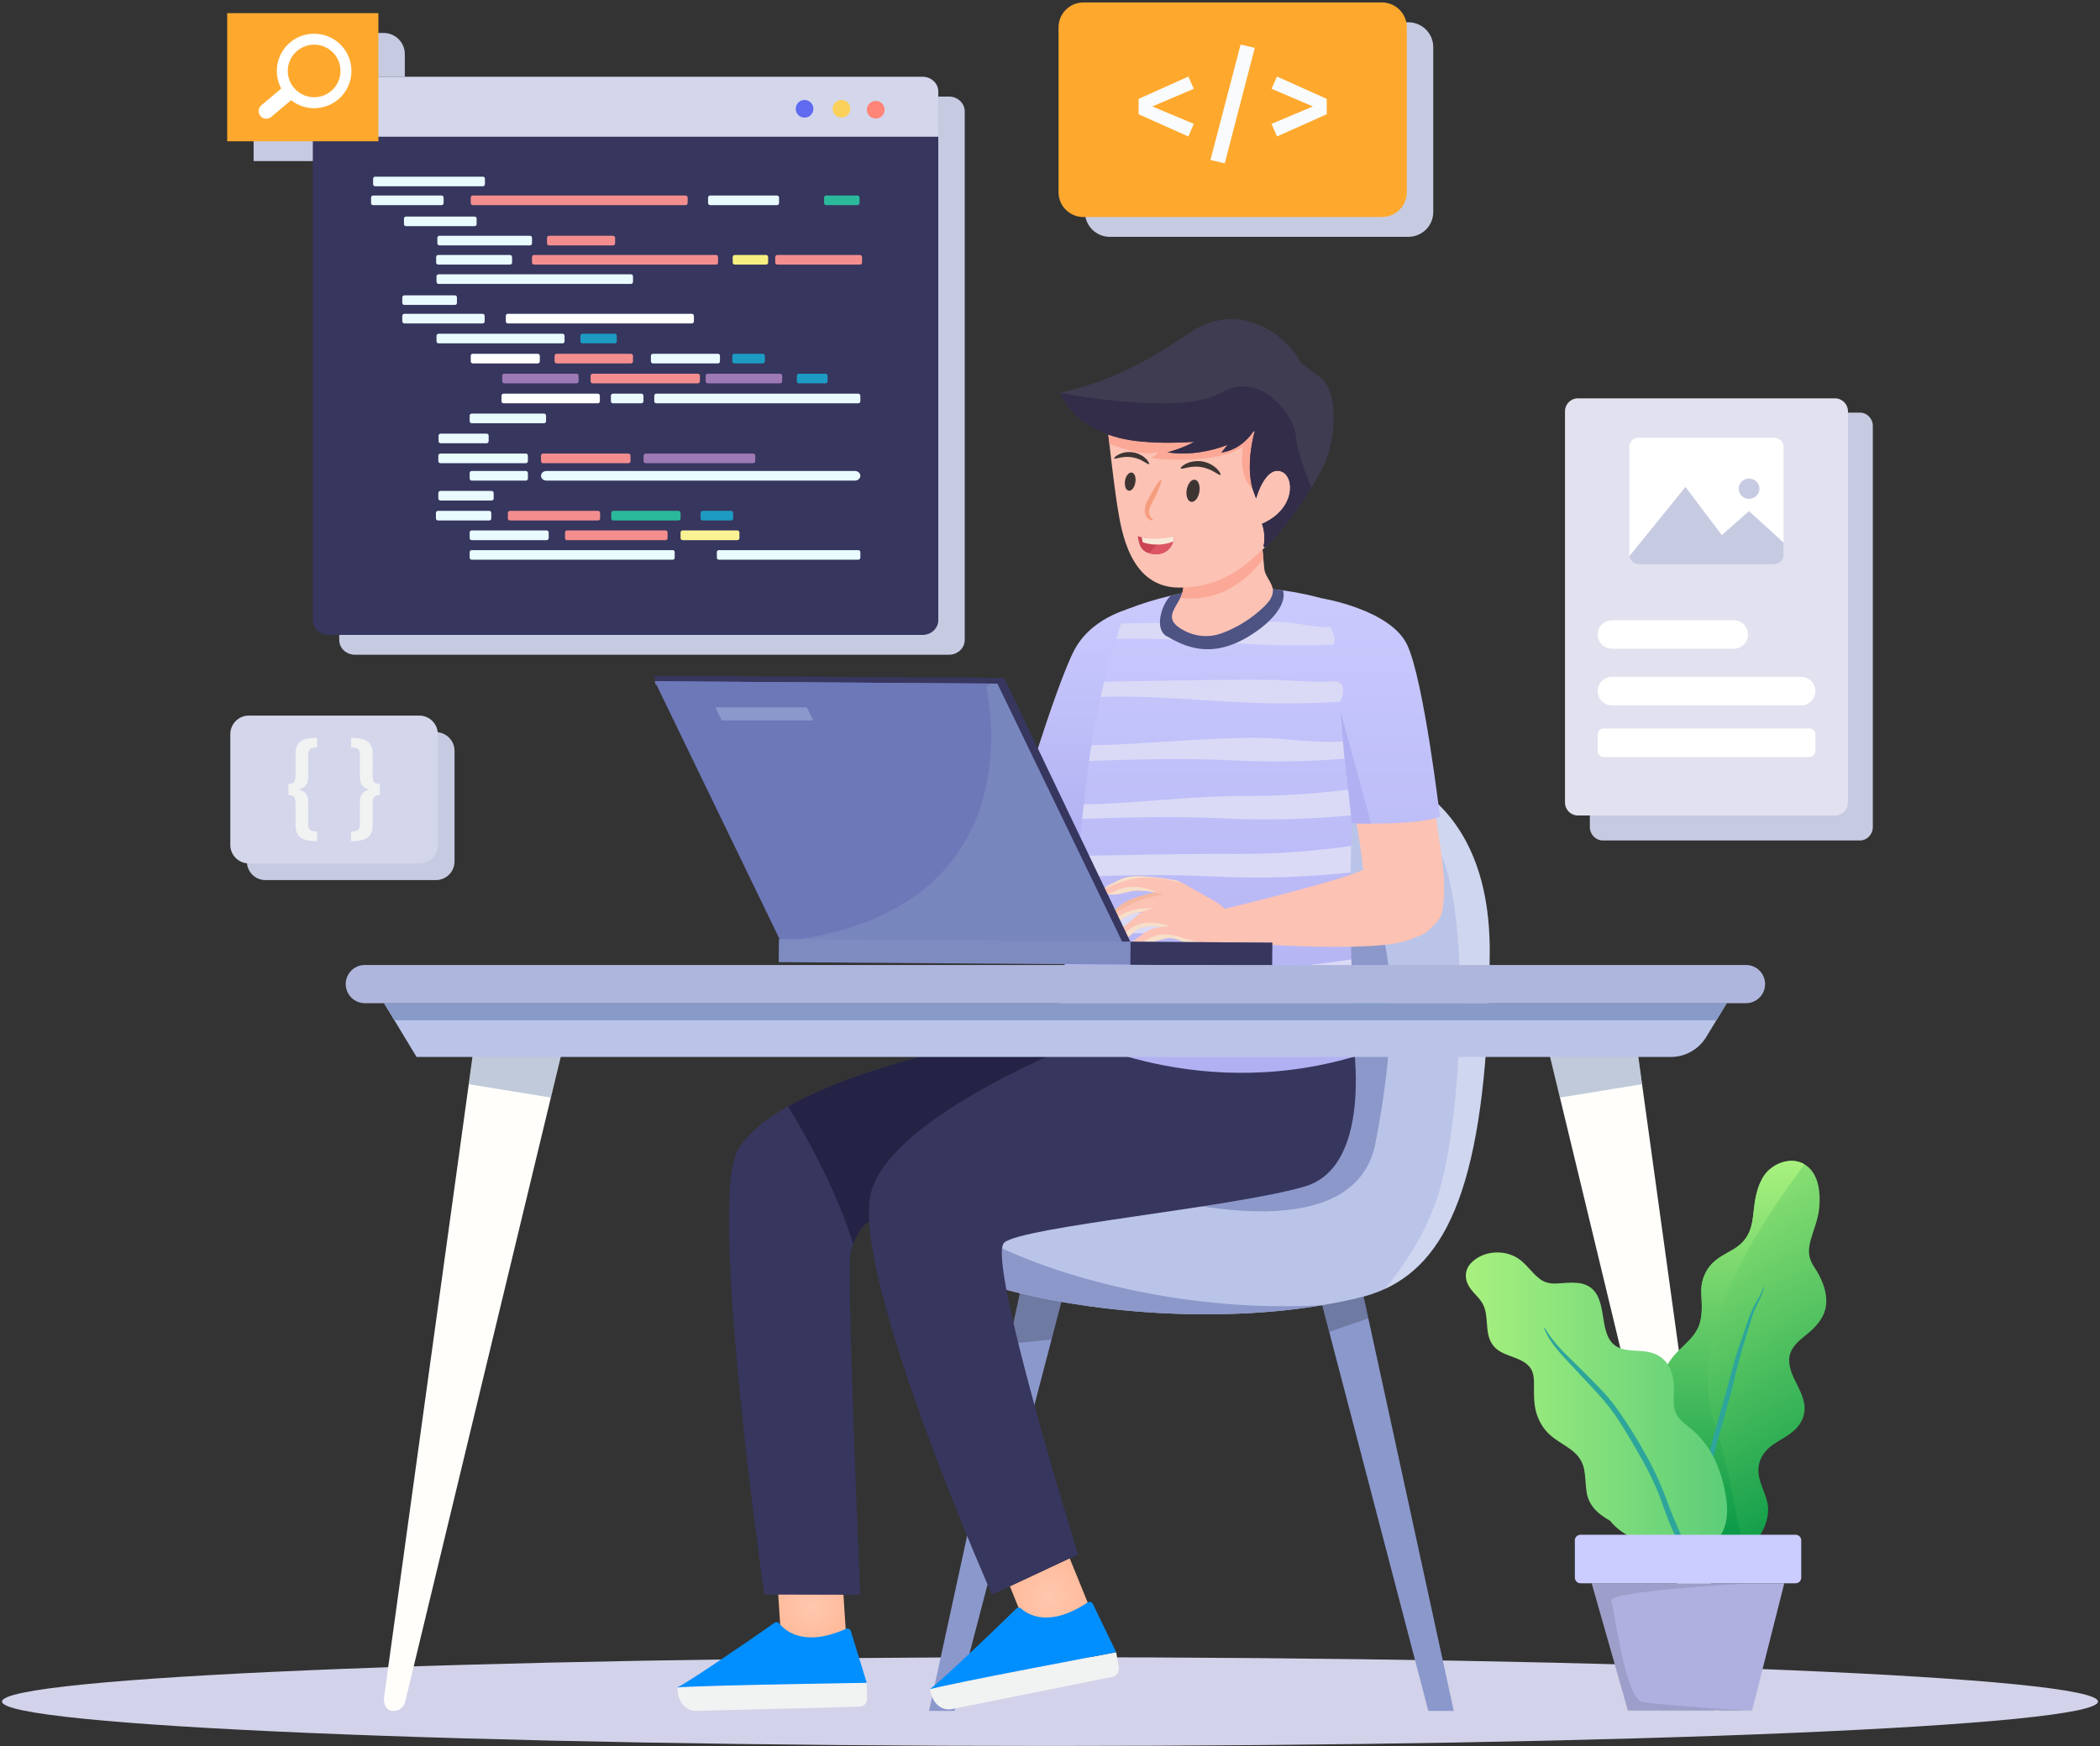 <svg width="737" height="613" viewBox="0 0 737 613" fill="none" xmlns="http://www.w3.org/2000/svg">
<rect x="0" y="0" width="737" height="613" fill="#333333" stroke="none"/>
<path d="M736.301 597.284C736.301 605.882 571.621 612.879 368.5 612.879C165.379 612.879 0.699 605.882 0.699 597.284C0.699 588.727 165.379 581.73 368.5 581.73C571.621 581.73 736.301 588.727 736.301 597.284Z" fill="#D2D2EA"/>
<path d="M333.094 33.907H142.07V18.986C142.07 14.897 138.74 11.567 134.652 11.567H89.003V56.541H119.056V224.636C119.056 227.502 121.501 229.82 124.536 229.82H333.094C336.087 229.82 338.574 227.502 338.574 224.636V54.982V39.091C338.574 36.225 336.087 33.907 333.094 33.907Z" fill="#C7CBE2"/>
<path d="M494.233 7.816H389.491C384.686 7.816 380.766 11.736 380.766 16.541V74.413C380.766 79.261 384.686 83.138 389.491 83.138H494.233C499.081 83.138 503.001 79.261 503.001 74.413V16.541C503.001 11.736 499.081 7.816 494.233 7.816Z" fill="#C7CBE2"/>
<path d="M323.821 26.952H115.263C112.228 26.952 109.783 29.27 109.783 32.137V217.681C109.783 220.547 112.228 222.865 115.263 222.865H323.821C326.814 222.865 329.3 220.547 329.3 217.681V32.137C329.3 29.27 326.814 26.952 323.821 26.952Z" fill="#37365E"/>
<path d="M323.821 26.952H115.263C112.228 26.952 109.783 29.27 109.783 32.137V47.985H329.3V32.137C329.3 29.27 326.814 26.952 323.821 26.952Z" fill="#D4D6EB"/>
<path d="M169.467 65.392H131.659C131.28 65.392 130.942 65.055 130.942 64.676V62.695C130.942 62.316 131.28 62.02 131.659 62.02H169.467C169.847 62.02 170.184 62.316 170.184 62.695V64.676C170.184 65.055 169.847 65.392 169.467 65.392Z" fill="#E9FBFF"/>
<path d="M154.968 72.01H130.943C130.521 72.01 130.226 71.672 130.226 71.293V69.354C130.226 68.933 130.521 68.638 130.943 68.638H154.968C155.39 68.638 155.685 68.933 155.685 69.354V71.293C155.685 71.672 155.39 72.01 154.968 72.01Z" fill="#E9FBFF"/>
<path d="M166.56 79.387H142.492C142.113 79.387 141.775 79.092 141.775 78.67V76.731C141.775 76.352 142.113 76.015 142.492 76.015H166.56C166.939 76.015 167.276 76.352 167.276 76.731V78.67C167.276 79.092 166.939 79.387 166.56 79.387Z" fill="#E9FBFF"/>
<path d="M186.033 86.131H154.21C153.83 86.131 153.493 85.836 153.493 85.414V83.475C153.493 83.096 153.83 82.759 154.21 82.759H186.033C186.412 82.759 186.707 83.096 186.707 83.475V85.414C186.707 85.836 186.412 86.131 186.033 86.131Z" fill="#E9FBFF"/>
<path d="M178.994 92.874H153.788C153.366 92.874 153.071 92.579 153.071 92.2V90.219C153.071 89.839 153.366 89.502 153.788 89.502H178.994C179.373 89.502 179.71 89.839 179.71 90.219V92.2C179.71 92.579 179.373 92.874 178.994 92.874Z" fill="#E9FBFF"/>
<path d="M169.383 113.528H141.902C141.522 113.528 141.185 113.191 141.185 112.812V110.873C141.185 110.493 141.522 110.156 141.902 110.156H169.383C169.805 110.156 170.1 110.493 170.1 110.873V112.812C170.1 113.191 169.805 113.528 169.383 113.528Z" fill="#E9FBFF"/>
<path d="M188.73 127.563H165.927C165.506 127.563 165.21 127.226 165.21 126.847V124.866C165.21 124.486 165.506 124.191 165.927 124.191H188.73C189.109 124.191 189.447 124.486 189.447 124.866V126.847C189.447 127.226 189.109 127.563 188.73 127.563Z" fill="white"/>
<path d="M202.345 134.56H176.928C176.549 134.56 176.254 134.223 176.254 133.844V131.905C176.254 131.484 176.549 131.188 176.928 131.188H202.345C202.766 131.188 203.061 131.484 203.061 131.905V133.844C203.061 134.223 202.766 134.56 202.345 134.56Z" fill="#9D79B5"/>
<path d="M190.922 148.555H165.548C165.126 148.555 164.831 148.26 164.831 147.88V145.899C164.831 145.52 165.126 145.183 165.548 145.183H190.922C191.343 145.183 191.638 145.52 191.638 145.899V147.88C191.638 148.26 191.343 148.555 190.922 148.555Z" fill="#E9FBFF"/>
<path d="M184.557 162.591H154.547C154.167 162.591 153.83 162.254 153.83 161.874V159.935C153.83 159.556 154.167 159.219 154.547 159.219H184.557C184.937 159.219 185.274 159.556 185.274 159.935V161.874C185.274 162.254 184.937 162.591 184.557 162.591Z" fill="#E9FBFF"/>
<path d="M220.553 162.591H190.543C190.163 162.591 189.868 162.254 189.868 161.874V159.935C189.868 159.556 190.163 159.219 190.543 159.219H220.553C220.975 159.219 221.27 159.556 221.27 159.935V161.874C221.27 162.254 220.975 162.591 220.553 162.591Z" fill="#F48E8E"/>
<path d="M264.347 162.591H226.581C226.201 162.591 225.864 162.254 225.864 161.874V159.935C225.864 159.556 226.201 159.219 226.581 159.219H264.347C264.727 159.219 265.064 159.556 265.064 159.935V161.874C265.064 162.254 264.727 162.591 264.347 162.591Z" fill="#9D79B5"/>
<path d="M209.805 141.558H176.718C176.338 141.558 176.001 141.262 176.001 140.841V138.902C176.001 138.523 176.338 138.186 176.718 138.186H209.805C210.185 138.186 210.522 138.523 210.522 138.902V140.841C210.522 141.262 210.185 141.558 209.805 141.558Z" fill="white"/>
<path d="M301.229 141.558H230.29C229.911 141.558 229.616 141.262 229.616 140.841V138.902C229.616 138.523 229.911 138.186 230.29 138.186H301.229C301.608 138.186 301.945 138.523 301.945 138.902V140.841C301.945 141.262 301.608 141.558 301.229 141.558Z" fill="#E9FBFF"/>
<path d="M273.789 134.56H248.372C247.993 134.56 247.656 134.223 247.656 133.844V131.905C247.656 131.484 247.993 131.188 248.372 131.188H273.789C274.21 131.188 274.505 131.484 274.505 131.905V133.844C274.505 134.223 274.21 134.56 273.789 134.56Z" fill="#9D79B5"/>
<path d="M244.916 134.56H207.951C207.571 134.56 207.276 134.223 207.276 133.844V131.905C207.276 131.484 207.571 131.188 207.951 131.188H244.916C245.296 131.188 245.633 131.484 245.633 131.905V133.844C245.633 134.223 245.296 134.56 244.916 134.56Z" fill="#F48E8E"/>
<path d="M251.955 127.563H229.152C228.773 127.563 228.436 127.226 228.436 126.847V124.866C228.436 124.486 228.773 124.191 229.152 124.191H251.955C252.377 124.191 252.672 124.486 252.672 124.866V126.847C252.672 127.226 252.377 127.563 251.955 127.563Z" fill="#E9FBFF"/>
<path d="M221.439 127.563H195.348C194.969 127.563 194.631 127.226 194.631 126.847V124.866C194.631 124.486 194.969 124.191 195.348 124.191H221.439C221.818 124.191 222.155 124.486 222.155 124.866V126.847C222.155 127.226 221.818 127.563 221.439 127.563Z" fill="#F48E8E"/>
<path d="M197.413 120.524H153.914C153.535 120.524 153.198 120.229 153.198 119.808V117.869C153.198 117.49 153.535 117.152 153.914 117.152H197.413C197.835 117.152 198.13 117.49 198.13 117.869V119.808C198.13 120.229 197.835 120.524 197.413 120.524Z" fill="#E9FBFF"/>
<path d="M215.748 120.524H204.41C204.031 120.524 203.693 120.229 203.693 119.808V117.869C203.693 117.49 204.031 117.152 204.41 117.152H215.748C216.128 117.152 216.465 117.49 216.465 117.869V119.808C216.465 120.229 216.128 120.524 215.748 120.524Z" fill="#1D9BC2"/>
<path d="M170.775 155.594H154.631C154.252 155.594 153.915 155.256 153.915 154.877V152.938C153.915 152.517 154.252 152.222 154.631 152.222H170.775C171.196 152.222 171.491 152.517 171.491 152.938V154.877C171.491 155.256 171.196 155.594 170.775 155.594Z" fill="#E9FBFF"/>
<path d="M184.557 168.702H165.548C165.126 168.702 164.831 168.365 164.831 167.986V166.047C164.831 165.625 165.126 165.33 165.548 165.33H184.557C184.937 165.33 185.274 165.625 185.274 166.047V167.986C185.274 168.365 184.937 168.702 184.557 168.702Z" fill="#E9FBFF"/>
<path d="M172.545 175.699H154.547C154.167 175.699 153.83 175.362 153.83 174.983V173.044C153.83 172.664 154.167 172.327 154.547 172.327H172.545C172.924 172.327 173.261 172.664 173.261 173.044V174.983C173.261 175.362 172.924 175.699 172.545 175.699Z" fill="#E9FBFF"/>
<path d="M171.702 182.696H153.704C153.324 182.696 152.987 182.401 152.987 181.98V180.041C152.987 179.661 153.324 179.324 153.704 179.324H171.702C172.123 179.324 172.418 179.661 172.418 180.041V181.98C172.418 182.401 172.123 182.696 171.702 182.696Z" fill="#E9FBFF"/>
<path d="M191.849 189.608H165.548C165.126 189.608 164.831 189.271 164.831 188.892V186.911C164.831 186.532 165.126 186.194 165.548 186.194H191.849C192.271 186.194 192.566 186.532 192.566 186.911V188.892C192.566 189.271 192.271 189.608 191.849 189.608Z" fill="#E9FBFF"/>
<path d="M236.065 196.479H165.548C165.126 196.479 164.831 196.142 164.831 195.763V193.824C164.831 193.402 165.126 193.107 165.548 193.107H236.065C236.486 193.107 236.781 193.402 236.781 193.824V195.763C236.781 196.142 236.486 196.479 236.065 196.479Z" fill="#E9FBFF"/>
<path d="M199.015 189.608H233.578C233.999 189.608 234.294 189.271 234.294 188.892V186.911C234.294 186.532 233.999 186.194 233.578 186.194H199.015C198.593 186.194 198.298 186.532 198.298 186.911V188.892C198.298 189.271 198.593 189.608 199.015 189.608Z" fill="#F48E8E"/>
<path d="M252.293 196.479H301.229C301.608 196.479 301.945 196.142 301.945 195.763V193.824C301.945 193.402 301.608 193.107 301.229 193.107H252.293C251.913 193.107 251.576 193.402 251.576 193.824V195.763C251.576 196.142 251.913 196.479 252.293 196.479Z" fill="#E9FBFF"/>
<path d="M239.563 189.608H258.784C259.163 189.608 259.5 189.271 259.5 188.892V186.911C259.5 186.532 259.163 186.194 258.784 186.194H239.563C239.142 186.194 238.847 186.532 238.847 186.911V188.892C238.847 189.271 239.142 189.608 239.563 189.608Z" fill="#FBF393"/>
<path d="M209.89 182.696H178.951C178.572 182.696 178.235 182.401 178.235 181.98V180.041C178.235 179.661 178.572 179.324 178.951 179.324H209.89C210.269 179.324 210.606 179.661 210.606 180.041V181.98C210.606 182.401 210.269 182.696 209.89 182.696Z" fill="#F48E8E"/>
<path d="M238.13 182.696H215.243C214.864 182.696 214.526 182.401 214.526 181.98V180.041C214.526 179.661 214.864 179.324 215.243 179.324H238.13C238.51 179.324 238.847 179.661 238.847 180.041V181.98C238.847 182.401 238.51 182.696 238.13 182.696Z" fill="#2BB99B"/>
<path d="M256.592 182.696H246.602C246.223 182.696 245.886 182.401 245.886 182.022V180.041C245.886 179.661 246.223 179.324 246.602 179.324H256.592C256.971 179.324 257.308 179.661 257.308 180.041V182.022C257.308 182.401 256.971 182.696 256.592 182.696Z" fill="#1D9BC2"/>
<path d="M300.048 168.702H191.765C190.711 168.702 189.868 167.943 189.868 167.016C189.868 166.089 190.711 165.33 191.765 165.33H300.048C301.102 165.33 301.945 166.089 301.945 167.016C301.945 167.943 301.102 168.702 300.048 168.702Z" fill="#E9FBFF"/>
<path d="M267.719 127.563H257.688C257.308 127.563 257.013 127.226 257.013 126.847V124.866C257.013 124.486 257.308 124.191 257.73 124.191H267.719C268.099 124.191 268.436 124.486 268.436 124.866V126.847C268.436 127.226 268.099 127.563 267.719 127.563Z" fill="#1D9BC2"/>
<path d="M225.105 141.558H215.116C214.694 141.558 214.399 141.262 214.399 140.841V138.902C214.399 138.523 214.694 138.186 215.116 138.186H225.105C225.485 138.186 225.822 138.523 225.822 138.902V140.841C225.822 141.262 225.485 141.558 225.105 141.558Z" fill="#E9FBFF"/>
<path d="M289.722 134.56H280.365C279.943 134.56 279.648 134.223 279.648 133.844V131.905C279.648 131.484 279.943 131.188 280.365 131.188H289.722C290.101 131.188 290.438 131.484 290.438 131.905V133.844C290.438 134.223 290.101 134.56 289.722 134.56Z" fill="#1D9BC2"/>
<path d="M242.809 113.528H178.235C177.814 113.528 177.519 113.191 177.519 112.812V110.873C177.519 110.493 177.814 110.156 178.235 110.156H242.809C243.188 110.156 243.525 110.493 243.525 110.873V112.812C243.525 113.191 243.188 113.528 242.809 113.528Z" fill="white"/>
<path d="M159.647 107.037H141.902C141.522 107.037 141.185 106.742 141.185 106.321V104.382C141.185 104.002 141.522 103.665 141.902 103.665H159.647C160.068 103.665 160.363 104.002 160.363 104.382V106.321C160.363 106.742 160.068 107.037 159.647 107.037Z" fill="#E9FBFF"/>
<path d="M268.857 92.874H257.856C257.477 92.874 257.14 92.579 257.14 92.2V90.219C257.14 89.839 257.477 89.502 257.856 89.502H268.857C269.279 89.502 269.574 89.839 269.574 90.219V92.2C269.574 92.579 269.279 92.874 268.857 92.874Z" fill="#F7F081"/>
<path d="M300.934 72.01H289.932C289.511 72.01 289.216 71.672 289.216 71.293V69.354C289.216 68.933 289.511 68.638 289.932 68.638H300.934C301.313 68.638 301.65 68.933 301.65 69.354V71.293C301.65 71.672 301.313 72.01 300.934 72.01Z" fill="#2BB99B"/>
<path d="M301.818 92.874H272.777C272.398 92.874 272.061 92.579 272.061 92.2V90.219C272.061 89.839 272.398 89.502 272.777 89.502H301.818C302.198 89.502 302.535 89.839 302.535 90.219V92.2C302.535 92.579 302.198 92.874 301.818 92.874Z" fill="#F48E8E"/>
<path d="M251.323 92.874H187.424C187.044 92.874 186.707 92.579 186.707 92.2V90.219C186.707 89.839 187.044 89.502 187.424 89.502H251.323C251.702 89.502 251.997 89.839 251.997 90.219V92.2C251.997 92.579 251.702 92.874 251.323 92.874Z" fill="#F48E8E"/>
<path d="M221.439 99.66H153.914C153.535 99.66 153.198 99.323 153.198 98.944V96.963C153.198 96.583 153.535 96.288 153.914 96.288H221.439C221.818 96.288 222.155 96.583 222.155 96.963V98.944C222.155 99.323 221.818 99.66 221.439 99.66Z" fill="#E9FBFF"/>
<path d="M215.158 86.131H192.692C192.313 86.131 191.976 85.836 191.976 85.414V83.475C191.976 83.096 192.313 82.759 192.692 82.759H215.158C215.537 82.759 215.875 83.096 215.875 83.475V85.414C215.875 85.836 215.537 86.131 215.158 86.131Z" fill="#F48E8E"/>
<path d="M240.617 72.01H165.927C165.506 72.01 165.21 71.672 165.21 71.293V69.354C165.21 68.933 165.506 68.638 165.927 68.638H240.617C240.996 68.638 241.333 68.933 241.333 69.354V71.293C241.333 71.672 240.996 72.01 240.617 72.01Z" fill="#F48E8E"/>
<path d="M272.693 72.01H249.216C248.836 72.01 248.499 71.672 248.499 71.293V69.354C248.499 68.933 248.836 68.638 249.216 68.638H272.693C273.072 68.638 273.41 68.933 273.41 69.354V71.293C273.41 71.672 273.072 72.01 272.693 72.01Z" fill="#E9FBFF"/>
<path d="M285.465 38.206C285.465 39.934 284.074 41.283 282.345 41.283C280.659 41.283 279.269 39.934 279.269 38.206C279.269 36.478 280.659 35.087 282.345 35.087C284.074 35.087 285.465 36.478 285.465 38.206Z" fill="#606BF1"/>
<path d="M298.405 38.206C298.405 39.934 297.014 41.283 295.328 41.283C293.599 41.283 292.208 39.934 292.208 38.206C292.208 36.478 293.599 35.087 295.328 35.087C297.014 35.087 298.405 36.478 298.405 38.206Z" fill="#FBD15B"/>
<path d="M310.46 38.543C310.46 40.229 309.069 41.62 307.341 41.62C305.613 41.62 304.222 40.229 304.222 38.543C304.222 36.815 305.613 35.424 307.341 35.424C309.069 35.424 310.46 36.815 310.46 38.543Z" fill="#FF8578"/>
<path d="M484.961 76.183H380.218C375.413 76.183 371.493 72.306 371.493 67.458V9.586C371.493 4.781 375.413 0.861 380.218 0.861H484.961C489.808 0.861 493.728 4.781 493.728 9.586V67.458C493.728 72.306 489.808 76.183 484.961 76.183Z" fill="url(#paint0_linear_8377_22012)"/>
<path d="M418.953 31.168L404.412 37.364L418.953 43.475L417.057 47.901L399.606 40.103V34.708L417.057 26.868L418.953 31.168Z" fill="#F9FBFC"/>
<path d="M440.365 16.794L429.828 57.343L424.812 56.162L435.392 15.656L440.365 16.794Z" fill="#F9FBFC"/>
<path d="M465.613 34.708V40.103L448.163 47.901L446.267 43.475L460.766 37.364L446.267 31.168L448.163 26.868L465.613 34.708Z" fill="#F9FBFC"/>
<path d="M152.987 257.007H93.176C89.551 257.007 86.643 259.957 86.643 263.54V302.402C86.643 306.027 89.551 308.936 93.176 308.936H152.987C156.57 308.936 159.52 306.027 159.52 302.402V263.54C159.52 259.957 156.57 257.007 152.987 257.007Z" fill="#C7CBE2"/>
<path d="M147.128 251.19H87.317C83.734 251.19 80.826 254.099 80.826 257.724V296.586C80.826 300.169 83.734 303.077 87.317 303.077H147.128C150.753 303.077 153.661 300.169 153.661 296.586V257.724C153.661 254.099 150.753 251.19 147.128 251.19Z" fill="#D4D6EB"/>
<path d="M111.3 262.402C108.94 262.402 108.181 263.035 108.181 264.763V272.603C108.181 275.638 106.917 276.565 104.767 277.155C106.917 277.703 108.181 278.63 108.181 281.665V289.463C108.181 291.233 108.982 291.865 111.3 291.865V295.279C105.357 295.279 103.713 293.383 103.713 289.421V282.044C103.713 279.895 103.123 279.094 101.227 279.094V275.174C103.123 275.174 103.713 274.331 103.713 272.223V264.805C103.713 260.843 105.357 258.988 111.3 258.988V262.402Z" fill="#F1F2F2"/>
<path d="M130.774 264.805V272.223C130.774 274.331 131.321 275.174 133.303 275.174V279.094C131.321 279.094 130.774 279.895 130.774 282.044V289.421C130.774 293.383 129.13 295.279 123.187 295.279V291.865C125.505 291.865 126.306 291.233 126.306 289.463V281.665C126.306 278.63 127.57 277.703 129.72 277.155C127.57 276.565 126.306 275.638 126.306 272.603V264.763C126.306 263.035 125.547 262.402 123.187 262.402V258.988C129.13 258.988 130.774 260.843 130.774 264.805Z" fill="#F1F2F2"/>
<path d="M132.797 49.586H79.731V4.612H132.797V49.586Z" fill="url(#paint1_linear_8377_22012)"/>
<path fill-rule="evenodd" clip-rule="evenodd" d="M102.154 35.171L95.158 41.072C94.019 41.999 92.334 41.873 91.406 40.735C90.437 39.597 90.605 37.911 91.701 36.983L98.698 31.082C95.832 25.771 97.012 18.943 101.817 14.897C107.339 10.26 115.642 10.977 120.279 16.498C124.915 22.02 124.199 30.282 118.677 34.918C113.83 38.965 106.917 38.965 102.154 35.171ZM116.19 31.968C120.11 28.722 120.616 22.863 117.328 18.943C114.041 15.065 108.224 14.56 104.304 17.847C100.384 21.093 99.878 26.952 103.166 30.829C106.454 34.749 112.27 35.255 116.19 31.968Z" fill="white"/>
<path d="M472.273 426.238C471.936 426.533 471.599 426.828 471.22 427.081C468.185 429.189 463.464 431.507 457.647 433.699L501.273 600.571H510.208L472.273 426.238Z" fill="#8B98CC"/>
<g style="mix-blend-mode:multiply" opacity="0.2">
<path d="M472.273 426.238C471.936 426.533 471.599 426.828 471.22 427.081C468.185 429.189 463.464 431.507 457.647 433.699L466.499 467.503L480.24 462.782L472.273 426.238Z" fill="black"/>
</g>
<path d="M362.093 434.837L326.055 600.571H334.99L376.888 440.148C371.745 438.841 366.772 437.113 362.093 434.837Z" fill="#8B98CC"/>
<g style="mix-blend-mode:multiply" opacity="0.2">
<path d="M362.093 434.837L354.084 471.718L369.048 470.201L376.888 440.148C371.745 438.841 366.772 437.113 362.093 434.837Z" fill="black"/>
</g>
<path d="M522.811 334.605C522.179 411.023 509.534 441.623 486.014 452.456C483.106 453.805 480.029 454.816 476.783 455.575C408.5 472.014 312.441 450.349 315.855 428.683C319.227 407.06 356.403 422.74 373.305 415.238C390.249 407.777 384.812 327.861 409.849 292.75C418.448 280.695 434.591 271.717 451.999 268.64C485.255 262.739 523.233 278.25 522.811 334.605Z" fill="#BAC4E8"/>
<path opacity="0.3" d="M522.811 334.605C522.179 411.023 509.534 441.623 486.014 452.456C492.885 444.195 501.272 431.803 505.445 417.008C513.201 389.568 516.193 322.255 505.445 299.157C497.647 282.381 477.584 272.18 451.999 268.64C485.255 262.739 523.233 278.25 522.811 334.605Z" fill="white"/>
<path d="M394.97 417.176C394.97 417.176 474.549 443.352 482.726 401.244C492.758 349.526 489.808 308.64 462.832 300.969C435.898 293.34 407.615 326.891 394.97 417.176Z" fill="#8C98CA"/>
<path d="M464.181 458.146C402.937 461.645 349.912 440.275 338.784 430.538C330.354 423.162 351.935 418.947 363.105 417.345C344.643 418.399 318.637 410.77 315.855 428.683C312.651 449.084 397.289 469.4 464.181 458.146Z" fill="#8C98CA"/>
<path style="mix-blend-mode:multiply" d="M369.259 416.544V416.502C369.174 416.53 369.09 416.558 369.006 416.586C369.174 416.544 369.259 416.544 369.259 416.544Z" fill="url(#paint2_linear_8377_22012)"/>
<path d="M375.413 546.999L382.241 563.775L361.25 573.68L354.422 556.82L375.413 546.999Z" fill="url(#paint3_radial_8377_22012)"/>
<path d="M474.254 360.443C472.948 363.267 388.985 362.551 380.218 363.436C380.218 363.436 314 390.665 305.823 418.062C304.98 420.802 304.727 424.469 305.022 428.811C307.298 467.378 348.142 559.771 348.142 559.771L354.422 556.82L375.413 546.999L378.363 545.608C378.363 545.608 345.992 441.751 352.441 436.187C358.932 430.581 432.399 423.921 457.858 416.503C483.359 409.084 474.254 360.443 474.254 360.443Z" fill="#37365E"/>
<path d="M295.454 551.299L297.098 576.505H274.21L272.566 551.257L295.454 551.299Z" fill="url(#paint4_radial_8377_22012)"/>
<path d="M370.565 360.527L369.722 360.907C369.722 360.907 274.253 375.322 258.741 404.11C248.625 422.867 268.183 559.728 268.183 559.728L301.945 559.813C301.945 559.813 296.887 445.797 298.573 439.432C300.47 432.182 303.715 429.569 305.022 428.81C304.727 424.469 304.98 420.802 305.823 418.062C314 390.665 371.029 361.37 371.029 361.37C370.818 361.244 370.692 360.949 370.565 360.527Z" fill="#37365E"/>
<path d="M380.682 365.332C380.471 365.164 370.692 360.949 370.566 360.527L369.723 360.907C369.723 360.907 309.027 370.053 276.571 388.388C283.02 398.884 293.431 417.472 299.459 436.65C301.355 431.508 303.884 429.443 305.023 428.81C304.727 424.469 304.98 420.802 305.823 418.062C314 390.665 380.682 365.332 380.682 365.332Z" fill="#242345"/>
<path d="M326.35 592.985C327.109 597.537 330.059 600.741 334.274 599.898L390.545 588.602C391.978 588.307 392.905 586.831 392.652 585.314L391.725 579.961C391.725 579.961 332.546 591.089 326.308 592.943L326.35 592.985Z" fill="#F1F2F2"/>
<path d="M343.084 577.727C343.674 577.179 344.222 576.631 344.812 576.083C345.964 575.015 347.074 573.961 348.142 572.922C348.69 572.374 349.28 571.826 349.786 571.32C350.797 570.351 351.767 569.423 352.652 568.58C353.284 567.99 353.874 567.4 354.38 566.894C355.349 565.967 356.15 565.208 356.698 564.66C357.162 564.197 357.878 564.197 358.342 564.618C360.66 566.726 368.163 571.531 381.693 562.511C382.325 562.089 383.168 562.3 383.548 563.016L391.725 579.961C391.725 579.961 332.546 591.088 326.308 592.943C328.373 591.594 335.918 584.555 343.084 577.727Z" fill="#018FFF"/>
<path d="M237.709 592.395C237.793 596.989 240.196 600.699 244.495 600.572L301.735 599.097C303.21 599.055 304.348 597.748 304.306 596.188L304.179 590.709C304.179 590.709 244.073 591.594 237.667 592.353L237.709 592.395Z" fill="#F1F2F2"/>
<path d="M256.465 580.213C257.14 579.75 257.772 579.328 258.446 578.865C259.711 577.993 260.961 577.15 262.198 576.336C262.83 575.872 263.462 575.45 264.052 575.029C265.19 574.228 266.286 573.469 267.298 572.795C267.972 572.331 268.647 571.868 269.237 571.446C270.333 570.687 271.218 570.055 271.85 569.634C272.398 569.254 273.073 569.381 273.494 569.887C275.475 572.373 282.135 578.359 296.845 571.783C297.562 571.446 298.363 571.825 298.615 572.584L304.179 590.709C304.179 590.709 244.073 591.594 237.667 592.353C239.9 591.341 248.415 585.693 256.465 580.213Z" fill="#018FFF"/>
<path d="M506.246 319.39C506.879 315.765 506.963 309.906 506.584 306.239C505.741 296.966 503.802 287.693 502.832 278.42C501.357 264.384 501.062 247.608 494.149 234.331C492.337 230.832 489.766 227.376 486.478 224.931C486.085 224.679 485.677 224.454 485.256 224.257C483.612 223.414 481.926 223.203 480.198 223.709C479.186 224.004 478.217 224.468 477.332 224.974C476.236 225.606 475.308 226.322 474.465 227.208C472.737 228.936 471.473 231.043 470.503 233.277C468.649 237.408 467.637 241.918 467.426 246.47C467.3 250.474 467.679 254.479 468.227 258.441C470.672 265.733 473.327 272.982 474.55 280.443C475.435 285.585 476.404 290.685 477.205 295.828C477.922 300.633 478.47 305.438 478.765 310.243C478.975 314.247 479.144 318.42 480.83 322.256C481.631 324.11 482.853 325.881 484.623 327.103C486.436 328.41 488.628 329.126 490.862 329.337C494.74 329.758 498.997 328.958 501.652 326.302C504.055 323.942 505.699 322.593 506.246 319.39Z" fill="#FCC2B4"/>
<path d="M310.924 313.615C310.924 313.615 374.992 324.321 384.265 313.573C394.254 301.982 379.839 288.536 369.723 290.39C359.607 292.245 318.384 300.464 312.441 302.192C306.498 303.921 307.678 312.561 310.924 313.615Z" fill="#FCC2B4"/>
<path d="M411.957 232.56C412.252 228.767 411.872 224.636 410.439 221.053C410.242 220.66 410.032 220.281 409.807 219.915C409.512 219.494 409.217 219.115 408.88 218.777C407.32 219.03 405.718 219.199 404.159 219.452C401.25 220 398.637 221.18 396.108 222.655C393.832 224.004 391.725 225.648 389.828 227.502C387.847 229.483 386.203 231.76 384.812 234.12C381.946 238.967 380.091 244.278 378.152 249.547C376.86 253.031 375.525 256.488 374.148 259.916C373.769 261.096 373.347 262.276 372.884 263.456C371.029 268.261 369.259 273.067 367.32 277.829C365.465 282.297 363.526 286.681 361.334 290.938C359.522 294.479 357.541 298.146 356.993 302.192C356.698 304.173 356.866 306.239 357.625 308.093C358.468 310.032 359.901 311.634 361.587 312.814C364.538 314.879 368.416 316.102 371.872 315.006C374.991 314.036 377.436 311.549 379.332 308.894C381.44 305.944 383.084 302.614 384.643 299.326C388.605 290.938 392.989 282.803 396.867 274.373C402.726 261.644 410.903 247.06 411.957 232.56Z" fill="#FCC2B4"/>
<path d="M398.806 213.045C398.806 213.045 383.927 215.658 377.225 227.84C370.566 240.021 355.265 291.444 355.265 291.444C355.265 291.444 365.17 299.115 382.368 299.621C382.958 299.649 383.576 299.663 384.222 299.663C402.515 299.663 398.806 213.045 398.806 213.045Z" fill="url(#paint5_linear_8377_22012)"/>
<path d="M505.361 286.723C505.361 286.723 499.713 238.925 493.896 226.448C488.121 213.972 463.885 210.01 463.885 210.01C462.199 209.56 460.471 209.139 458.701 208.745C437.584 204.067 415.497 206.048 395.349 213.93L395.307 213.972C395.307 213.972 385.191 238.967 381.271 274.668C378.363 300.927 370.902 361.117 370.902 361.117C370.902 361.117 417.267 388.051 475.477 370.854C475.477 370.854 472.863 321.244 474.465 288.999C481.799 289.167 497.099 289.462 505.361 286.723Z" fill="url(#paint6_linear_8377_22012)"/>
<path d="M468.943 239.094C461.019 239.768 453.221 238.672 445.044 238.63C425.065 238.504 405.929 239.052 387.552 239.304C386.962 241.623 386.877 242.044 386.287 244.657C402.641 244.067 419.038 245.711 436.361 246.554C448.248 247.144 459.46 246.976 470.25 246.301C470.545 245.838 471.557 244.152 471.346 241.876C471.093 239.431 469.323 239.473 468.943 239.094Z" fill="#DADAF7"/>
<path d="M471.81 260.169C462.031 261.18 451.746 259.073 441.588 258.988C421.356 258.904 401.63 261.349 383.042 261.602C382.62 264.004 382.578 264.552 382.199 267.123C398.595 266.533 415.497 266.07 432.947 266.913C446.899 267.587 460.008 267.292 472.484 266.28C472.189 263.414 472.147 263.203 471.81 260.169Z" fill="#DADAF7"/>
<path d="M434.675 299.747C415.118 299.62 396.277 300.168 378.279 300.421C377.97 302.866 377.675 305.325 377.394 307.797C393.158 307.249 409.343 306.828 426.035 307.671C443.148 308.514 459.038 307.84 474.001 306.238C474.044 303.119 474.086 300 474.17 296.965C461.356 298.693 448.163 299.831 434.675 299.747Z" fill="#DADAF7"/>
<path d="M474.044 326.26C474.002 323.183 473.96 320.064 473.96 316.902C460.134 318.841 445.846 320.19 431.219 320.106C412.041 320.021 393.537 320.527 375.834 320.78C375.525 323.281 375.23 325.74 374.949 328.156C390.376 327.608 406.267 327.229 422.579 328.03C441.04 328.957 458.069 328.114 474.044 326.26Z" fill="#DADAF7"/>
<path d="M474.255 336.797C459.249 339.031 443.738 340.59 427.805 340.506C408.922 340.38 390.798 340.843 373.348 341.138C373.052 343.794 372.715 346.239 372.462 348.472C387.594 347.967 403.148 347.629 419.122 348.388C439.102 349.4 457.395 348.346 474.508 346.154C474.423 343.162 474.339 340.042 474.255 336.797Z" fill="#DADAF7"/>
<path d="M475.308 367.819C475.224 365.67 475.098 362.424 474.929 358.42C458.659 360.443 441.715 361.792 424.391 361.16C405.761 360.443 388.1 359.895 371.156 359.136C370.987 360.401 370.903 361.118 370.903 361.118C370.903 361.118 375.286 363.647 383 366.639C393.664 367.229 404.496 367.904 415.498 368.789C437.163 370.517 456.889 369.843 475.308 367.819Z" fill="#DADAF7"/>
<path d="M467.089 220.084C461.062 220.463 454.655 218.314 448.459 218.271C429.407 218.145 411.114 218.609 393.495 218.862C392.821 220.843 392.652 221.264 391.767 224.257C407.531 223.709 423.127 225.353 439.818 226.153C449.555 226.659 458.87 226.659 467.848 226.28C469.365 223.456 467.426 222.486 467.089 220.084Z" fill="#DADAF7"/>
<path d="M450.271 207.228C437.121 205.458 423.801 206.132 410.861 209.125C407.616 212.033 405.044 220.843 409.386 223.287C415.245 226.617 424.476 231.675 438.132 223.456C446.984 218.103 451.662 211.654 450.271 207.228Z" fill="#4D5383"/>
<path d="M414.191 209.967C412.041 214.225 408.501 217.386 415.034 221.053C419.46 223.582 424.349 223.919 428.817 222.275C434.296 220.252 439.312 217.091 443.527 213.044C444.707 211.864 445.888 210.6 446.436 209.04C447.827 205.289 443.991 203.055 443.696 199.556C442.769 189.103 441.504 178.186 442.263 167.607C442.305 166.469 442.389 165.204 442.811 164.15C442.6 163.855 442.347 163.56 441.968 163.392C440.619 162.802 438.933 163.055 437.542 163.35C435.982 163.729 434.465 164.361 432.863 164.825C429.154 166.005 425.487 167.48 422.073 169.335C418.701 171.189 415.877 173.676 412.968 176.079C411.999 176.88 410.903 177.554 410.06 178.524C409.765 178.861 409.386 179.324 409.386 179.83C409.386 180.505 410.144 180.884 410.482 181.39C412.842 184.593 413.811 189.567 414.486 193.529C415.287 197.955 415.919 202.507 415.202 206.975C414.992 208.113 414.655 209.082 414.191 209.967Z" fill="#FCC2B4"/>
<path d="M414.233 209.925C429.576 211.527 439.059 202.001 443.359 196.058C442.811 189.988 442.263 183.835 442.094 177.638L439.818 177.428L409.428 179.577C409.386 179.662 409.386 179.746 409.386 179.83C409.386 180.505 410.144 180.884 410.482 181.39C412.842 184.593 413.811 189.567 414.486 193.529C415.287 197.955 415.919 202.507 415.202 206.975C415.034 208.071 414.654 209.04 414.233 209.925Z" fill="#FBA896"/>
<path d="M432.146 323.857C431.809 322.508 431.261 321.16 430.46 319.979C429.702 318.841 428.69 317.872 427.51 317.113C425.992 316.102 424.306 315.217 422.705 314.289C421.047 313.334 419.389 312.406 417.731 311.507C416.298 310.706 414.823 309.821 413.305 309.231C412.715 308.978 412.083 308.81 411.451 308.852C410.018 308.557 408.5 308.346 407.067 308.177C405.086 307.925 403.147 307.756 401.208 307.63C399.564 307.587 397.921 307.545 396.319 307.798C394.717 308.051 393.284 308.599 391.851 309.4C390.755 310.032 389.49 310.411 388.395 311.17C388.015 311.465 387.594 311.845 387.509 312.392C387.425 312.856 387.72 313.193 388.1 313.446C388.521 313.741 388.985 313.91 389.533 313.994C392.062 314.205 394.591 313.32 397.078 312.814C397.878 312.645 398.721 312.645 399.522 312.603C400.745 312.603 401.967 312.688 403.189 312.856C404.004 312.997 404.819 313.165 405.634 313.362C405.381 313.362 405.114 313.376 404.833 313.404C403.569 313.573 402.388 314.036 401.124 314.331C399.944 314.669 398.764 314.921 397.625 315.512C396.782 315.764 396.024 316.06 395.265 316.481C393.874 317.24 392.61 318.209 391.387 319.263C390.966 319.642 390.502 320.022 389.996 320.401C389.238 320.865 388.479 321.328 387.762 321.834C387.004 322.34 386.203 323.014 385.823 323.899C385.36 324.911 386.203 325.501 387.088 325.712C388.605 326.049 389.87 325.29 391.008 324.405C392.483 323.309 394.043 322.34 395.687 321.497C397.373 320.654 399.143 320.19 401.04 320.106C401.096 320.106 401.166 320.106 401.25 320.106C401.11 320.134 400.983 320.176 400.871 320.232C400.028 320.485 399.354 321.118 398.679 321.708C397.035 323.267 395.181 324.616 393.41 326.049C392.525 326.766 391.598 327.482 390.671 328.199C390.081 328.662 386.582 331.191 388.521 331.908C389.069 332.119 389.743 332.077 390.334 331.992C391.092 331.866 391.851 331.571 392.567 331.234C394.127 330.433 395.476 329.295 396.825 328.157C397.541 327.566 398.216 326.892 399.016 326.386C400.028 325.754 401.208 325.459 402.388 325.29C404.243 325.08 406.14 325.164 407.994 325.375C407.32 325.459 406.646 325.557 405.971 325.67C403.105 326.176 401.166 327.777 398.89 329.505C397.836 330.306 396.53 330.812 395.518 331.655C394.886 332.161 394.211 333.046 394.717 333.847C395.096 334.479 395.939 334.437 396.572 334.31C398.595 333.931 400.323 332.624 402.136 331.655C404.201 330.559 406.519 330.053 408.795 329.505C411.409 328.831 413.263 329.8 415.666 330.686C416.846 331.107 418.026 331.486 419.206 331.824C421.651 332.498 424.138 333.046 426.667 333.299C427.636 333.383 428.648 333.341 429.533 332.92C430.207 332.624 430.755 332.161 431.177 331.571C432.905 329.548 432.821 326.302 432.146 323.857Z" fill="#FCC2B4"/>
<g style="mix-blend-mode:screen">
<path d="M395.898 308.894C398.975 308.093 402.052 307.882 405.213 308.135C408.416 308.388 411.62 309.02 414.697 309.948C414.837 310.004 414.978 310.046 415.118 310.074C414.528 309.779 413.896 309.484 413.306 309.231C412.715 308.978 412.083 308.81 411.451 308.852C410.018 308.557 408.5 308.346 407.067 308.177C405.086 307.925 403.147 307.756 401.209 307.63C399.565 307.587 397.921 307.545 396.319 307.798C394.717 308.051 393.284 308.599 391.851 309.4C390.755 310.032 389.491 310.411 388.395 311.17C388.142 311.381 387.805 311.676 387.636 311.971C390.334 310.749 393.031 309.653 395.898 308.894Z" fill="#F6DFC9"/>
</g>
<g style="mix-blend-mode:screen">
<path d="M389.617 321.413C391.008 320.443 392.525 319.643 394.085 318.842C395.602 318.041 397.12 317.24 398.722 316.566C400.408 315.849 402.136 315.217 403.906 314.88C405.339 314.584 406.772 314.374 408.205 314.079C407.236 313.615 406.14 313.446 405.002 313.404C404.946 313.404 404.889 313.404 404.833 313.404C403.569 313.573 402.389 314.037 401.124 314.332C399.944 314.669 398.764 314.922 397.626 315.512C396.783 315.765 396.024 316.06 395.265 316.481C393.874 317.24 392.61 318.209 391.387 319.263C390.966 319.643 390.502 320.022 389.996 320.401C389.238 320.865 388.479 321.328 387.763 321.834C387.004 322.34 386.203 323.015 385.824 323.9C385.613 324.321 385.655 324.658 385.866 324.953C386.835 323.52 388.184 322.382 389.617 321.413Z" fill="#F4B79F"/>
</g>
<g style="mix-blend-mode:multiply">
<path d="M400.155 320.19C401.588 319.684 403.105 319.305 404.581 318.883C402.684 318.757 400.787 318.799 398.89 319.178C396.825 319.6 394.886 320.317 393.031 321.37C392.188 321.876 391.303 322.382 390.545 323.014C389.955 323.478 389.449 323.984 388.859 324.447C388.226 324.953 387.383 325.501 386.583 325.543C386.751 325.599 386.92 325.656 387.088 325.712C388.606 326.049 389.87 325.29 391.008 324.405C392.484 323.309 394.043 322.34 395.687 321.497C397.12 320.78 398.595 320.359 400.155 320.19Z" fill="#F6DFC9"/>
</g>
<g style="mix-blend-mode:multiply">
<path d="M429.575 330.517C428.69 330.812 427.805 331.065 426.878 331.191C424.897 331.444 422.831 331.149 420.892 330.728C418.869 330.348 416.888 329.716 414.907 329.168C413.263 328.662 411.577 328.156 409.849 328.03C408.205 327.904 406.561 328.114 405.044 328.62C402.979 329.379 401.208 330.601 399.396 331.781C398.511 332.329 397.668 332.919 396.741 333.341C396.193 333.594 395.602 333.805 395.012 333.805C394.9 333.805 394.802 333.805 394.717 333.805C394.717 333.833 394.717 333.847 394.717 333.847C395.097 334.479 395.94 334.437 396.572 334.31C398.595 333.931 400.323 332.624 402.136 331.655C404.201 330.559 406.519 330.053 408.795 329.505C411.409 328.831 413.263 329.8 415.666 330.685C416.846 331.107 418.026 331.486 419.206 331.823C421.651 332.498 424.138 333.046 426.667 333.299C427.636 333.383 428.648 333.341 429.533 332.919C430.208 332.624 430.756 332.161 431.177 331.571C431.683 330.98 432.062 330.264 432.273 329.463C431.261 329.969 430.081 330.348 429.575 330.517Z" fill="#F6DFC9"/>
</g>
<g style="mix-blend-mode:multiply">
<path d="M402.388 325.291C404.243 325.08 406.14 325.164 407.994 325.375C407.966 325.375 407.952 325.375 407.952 325.375C408.837 325.333 409.723 325.291 410.523 325.038C408.711 324.405 406.814 324.026 404.917 323.9C402.894 323.815 400.829 323.984 398.974 324.743C396.867 325.543 395.223 327.229 393.453 328.663C392.567 329.379 391.682 330.054 390.671 330.559C389.996 330.939 389.238 331.149 388.479 331.065C388.31 331.037 388.156 331.009 388.015 330.981C387.889 331.36 387.973 331.697 388.521 331.908C389.069 332.119 389.743 332.077 390.334 331.992C391.092 331.866 391.851 331.571 392.567 331.234C394.127 330.433 395.476 329.295 396.825 328.157C397.541 327.567 398.216 326.892 399.016 326.386C400.028 325.754 401.208 325.459 402.388 325.291Z" fill="#F6DFC9"/>
</g>
<g style="mix-blend-mode:multiply">
<path d="M399.523 312.603C400.745 312.603 401.967 312.688 403.19 312.856C403.668 312.941 404.159 313.039 404.665 313.151C405.03 313.123 405.396 313.095 405.761 313.067C404.117 312.435 402.389 311.887 400.661 311.55C398.764 311.212 396.825 311.212 394.928 311.592C393.917 311.803 392.863 312.098 391.894 312.561C391.093 312.898 390.334 313.32 389.449 313.531C389.07 313.615 388.648 313.615 388.227 313.531C388.606 313.741 389.07 313.91 389.533 313.994C392.062 314.205 394.591 313.32 397.078 312.814C397.879 312.646 398.722 312.646 399.523 312.603Z" fill="#F6DFC9"/>
</g>
<path d="M428.479 330.475C428.479 330.475 482.136 335.195 494.95 329.758C507.806 324.321 507.974 311.549 502.115 306.913C496.257 302.276 486.688 301.77 477.289 305.817C467.89 309.905 427.088 319.684 427.088 319.684L428.479 330.475Z" fill="#FCC2B4"/>
<path d="M388.985 152.686C388.985 152.686 390.755 168.998 392.146 177.681C393.537 186.364 396.488 206.216 413.769 206.258C431.051 206.258 439.27 196.058 444.876 191.337C444.876 191.337 462.115 169.714 458.406 164.446C454.655 159.135 449.049 142.275 432.231 145.141C415.455 148.049 388.985 152.686 388.985 152.686Z" fill="#FCC2B4"/>
<path d="M432.231 145.141C415.455 148.049 388.985 152.686 388.985 152.686C388.985 152.686 389.111 153.908 389.364 155.889C395.729 157.997 402.262 160.188 406.309 158.545C406.309 158.545 406.309 159.598 403.864 160.821C403.864 160.821 426.288 163.603 436.235 156.732C436.235 156.732 433.959 168.492 440.745 172.285L447.784 149.356C444.033 146.11 439.101 144.003 432.231 145.141Z" fill="#FBA896"/>
<path d="M407.615 123.181C411.24 120.989 414.823 118.671 418.153 116.437C423.801 112.601 430.713 111.084 437.289 112.601C450.945 115.763 456.762 127.565 456.762 127.565L463.295 132.412C469.829 137.217 469.323 155.046 463.675 165.204C453.179 184.214 444.159 192.096 444.159 192.096C443.443 192.223 443.358 191.675 443.653 190.705C444.075 186.532 442.895 183.877 442.895 183.877C455.076 178.65 454.528 166.469 449.133 165.331C443.738 164.193 440.829 174.941 440.829 174.941L439.565 171.485C437.036 162.296 440.408 151.168 440.408 151.168C440.408 151.168 440.155 151.379 439.607 151.716C439.607 151.773 439.593 151.815 439.565 151.843C439.565 151.843 435.813 157.87 428.648 158.84C428.648 158.84 429.617 157.702 430.84 156.142C425.402 158.25 418.026 159.936 409.723 158.798C409.723 158.798 415.16 157.365 419.122 155.088C413.727 155.468 407.531 155.594 400.745 155.004C377.394 153.065 372.041 137.933 372.041 137.933C384.053 134.983 394.127 131.484 407.615 123.181Z" fill="#3F3C51"/>
<path d="M404.665 182.486C404.665 182.233 403.822 181.938 403.442 180.758C403.232 180.21 403.19 179.536 403.4 178.693C403.611 177.892 404.033 177.049 404.58 176.037C406.646 172.075 407.952 168.661 407.531 168.408C407.109 168.155 405.044 171.19 402.979 175.194C402.473 176.164 401.967 177.26 401.799 178.398C401.714 178.946 401.714 179.494 401.799 180.042C401.925 180.547 402.094 181.011 402.347 181.39C402.81 182.107 403.442 182.529 403.906 182.613C404.37 182.739 404.623 182.613 404.665 182.486Z" fill="#F69D7D"/>
<path d="M414.359 164.446C414.528 164.699 415.329 164.404 416.635 164.151C417.9 163.856 419.67 163.645 421.609 163.94C423.463 164.277 425.149 165.036 426.245 165.71C426.835 166.047 427.299 166.342 427.636 166.511C427.974 166.722 428.226 166.806 428.311 166.722C428.395 166.595 428.395 166.342 428.184 166.005C427.974 165.584 427.636 165.12 427.088 164.572C426.035 163.518 424.222 162.338 421.862 161.959C419.628 161.622 417.478 162.127 416.172 162.802C414.865 163.476 414.233 164.235 414.359 164.446Z" fill="#3E3533"/>
<path d="M403.232 162.928C403.4 162.759 403.105 161.959 402.178 161.031C401.251 160.104 399.607 159.092 397.668 158.797C395.602 158.46 393.79 158.924 392.652 159.514C392.062 159.809 391.64 160.104 391.387 160.357C391.092 160.61 391.008 160.821 391.05 160.947C391.135 161.031 391.345 161.031 391.682 160.947C392.02 160.891 392.469 160.792 393.031 160.652C394.127 160.441 395.729 160.23 397.331 160.526C399.059 160.778 400.45 161.453 401.419 162.043C402.431 162.633 403.063 163.055 403.232 162.928Z" fill="#3E3533"/>
<path d="M416.551 171.527C416.087 173.634 416.635 175.7 417.815 176.121C419.038 176.501 420.387 175.152 420.85 173.044C421.314 170.895 420.766 168.872 419.586 168.45C418.406 168.029 417.057 169.377 416.551 171.527Z" fill="#3E3533"/>
<path d="M394.886 168.45C394.507 170.178 394.97 171.864 395.94 172.201C396.909 172.538 398.005 171.442 398.385 169.672C398.806 167.944 398.342 166.258 397.373 165.921C396.403 165.583 395.265 166.721 394.886 168.45Z" fill="#3E3533"/>
<path d="M411.957 188.134C408.037 189.525 403.231 189.567 399.312 188.218C399.817 191.717 400.618 194.246 405.423 194.541C409.343 194.751 412.083 191.717 411.957 188.134Z" fill="#CB4453"/>
<path d="M411.956 188.303C411.535 188.387 411.113 188.513 410.734 188.682C407.826 189.778 405.212 191.717 403.273 194.204C403.864 194.372 404.58 194.457 405.423 194.541C409.259 194.752 411.956 191.801 411.956 188.303Z" fill="#DD5664"/>
<path d="M400.745 188.64C400.829 189.44 400.913 190.031 400.998 190.241C401.124 190.536 406.477 192.264 411.746 190.073C411.914 189.44 411.999 188.935 411.957 188.134C408.922 189.188 403.906 189.314 400.745 188.64Z" fill="#F8E8D8"/>
<path d="M473.58 277.155C462.031 278.546 450.187 279.431 438.132 279.389C418.153 279.263 398.764 282.087 380.386 282.34C380.134 284.658 380.091 284.827 379.796 287.44C395.856 286.892 412.42 286.47 429.491 287.271C445.424 288.072 460.261 287.524 474.297 286.175C474.17 283.689 473.875 280.612 473.58 277.155Z" fill="#DADAF7"/>
<path d="M470.461 249.631L471.557 263.372L474.465 288.999C476.278 289.041 478.596 289.083 481.209 289.125L470.461 249.631Z" fill="#B1B0F2"/>
<path d="M400.745 155.004C407.531 155.594 413.727 155.468 419.122 155.088C415.16 157.364 409.723 158.798 409.723 158.798C418.026 159.936 425.402 158.25 430.84 156.142C429.617 157.702 428.648 158.84 428.648 158.84C435.813 157.87 439.565 151.843 439.565 151.843C439.607 151.801 439.607 151.758 439.607 151.716C440.155 151.379 440.408 151.168 440.408 151.168C440.408 151.168 437.036 162.296 439.565 171.485L440.829 174.941C440.829 174.941 443.738 164.193 449.133 165.331C454.528 166.469 455.076 178.65 442.895 183.877C442.895 183.877 444.075 186.532 443.653 190.705C443.358 191.675 443.443 192.222 444.159 192.096C444.159 192.096 451.283 185.858 460.218 171.19C457.9 165.373 455.202 157.912 454.907 153.613C454.402 145.942 442.6 129.714 428.353 137.933C414.148 146.153 372.041 137.933 372.041 137.933C372.041 137.933 377.394 153.065 400.745 155.004Z" fill="#332D49"/>
<path d="M274.126 330.685L397.12 331.444L352.399 237.955L229.363 237.196L274.126 330.685Z" fill="#37365E"/>
<path d="M274.042 330.558L394.211 331.443L349.996 239.978L229.784 239.135L274.042 330.558Z" fill="#6D78B8"/>
<path d="M349.195 241.284L230.121 240.399L229.784 239.135L349.996 239.978L394.211 331.443H393.115L349.195 241.284Z" fill="#6D78B8"/>
<g style="mix-blend-mode:multiply" opacity="0.2">
<path d="M274.042 330.559C365.803 320.401 346.118 241.243 346.118 241.243L347.299 239.979H349.996L394.212 331.444L274.042 330.559Z" fill="#A5C0D7"/>
</g>
<path d="M273.283 337.724L446.435 338.988L446.52 330.895L273.368 329.631L273.283 337.724Z" fill="#7E8BC1"/>
<path d="M396.698 338.651L446.435 338.989L446.52 330.896L396.783 330.559L396.698 338.651Z" fill="#37365E"/>
<path d="M285.422 252.876H253.304L251.028 248.281H283.104L285.422 252.876Z" fill="#8B98CC"/>
<path d="M166.349 367.271L134.821 595.513C134.441 598.927 135.917 600.739 138.488 600.571C140.089 600.444 141.776 599.264 142.239 597.199L197.666 367.271H166.349Z" fill="#FFFEFB"/>
<path opacity="0.4" d="M164.537 380.59L193.325 385.269L197.667 367.271H166.349L164.537 380.59Z" fill="#667DA7"/>
<path d="M574.445 367.271L605.973 595.513C606.352 598.927 604.877 600.739 602.306 600.571C600.662 600.444 599.018 599.264 598.555 597.199L543.127 367.271H574.445Z" fill="#FFFEFB"/>
<path opacity="0.4" d="M576.257 380.59L547.469 385.269L543.127 367.271H574.445L576.257 380.59Z" fill="#667DA7"/>
<path d="M612.759 338.735H128.034C124.325 338.735 121.333 341.728 121.333 345.437C121.333 349.146 124.325 352.139 128.034 352.139H612.759C616.469 352.139 619.461 349.146 619.461 345.437C619.461 341.728 616.469 338.735 612.759 338.735Z" fill="#AFB6DD"/>
<path d="M134.778 352.139L146.201 371.022H586.373C591.474 371.022 596.237 368.324 598.85 363.941L606.015 352.139H134.778Z" fill="#BAC4E8"/>
<path d="M134.778 352.139H606.015L602.348 358.166H138.445L134.778 352.139Z" fill="#889AC8"/>
<path d="M633.286 493.342C633.624 496.588 632.359 499.496 630.083 501.73C627.849 503.922 624.941 505.271 622.37 506.999C618.829 509.444 616.679 512.984 617.185 517.41C617.691 521.625 620.388 525.292 620.515 529.549C620.641 533.553 618.913 537.389 616.595 540.55C614.782 543.037 612.338 545.903 609.261 546.831C605.973 547.842 602.137 546.789 598.85 546.114C598.007 545.988 597.122 545.819 596.237 545.608C595.562 545.482 594.888 545.355 594.213 545.187C588.692 544.007 582.917 542.321 579.124 538.232C575.246 534.059 574.192 528.453 577.185 523.522C579.882 519.18 584.308 516.146 586.795 511.678C587.554 510.287 587.975 508.769 588.059 507.252C587.975 506.704 587.891 506.114 587.722 505.524C586.668 501.393 584.392 497.642 583.381 493.511C582.453 489.928 582.453 486.008 583.676 482.468C584.814 479.096 587.006 476.187 589.535 473.743C592.274 471.003 595.098 468.727 596.405 464.975C597.627 461.351 597.206 457.515 597.08 453.763C596.953 450.391 597.923 447.146 600.03 444.49C602.348 441.582 605.467 440.276 608.544 438.421C611.326 436.735 613.349 434.417 614.361 431.255C615.373 428.094 615.373 424.764 615.921 421.519C616.426 418.526 617.311 415.533 618.913 412.962C621.948 408.242 628.945 405.586 633.876 409.084C638.513 412.33 638.977 419.285 638.429 424.385C638.007 428.178 636.49 431.635 635.478 435.26C634.93 437.199 634.635 439.264 635.099 441.245C635.562 443.268 636.869 444.912 637.881 446.64C639.82 450.096 641.337 454.059 640.873 458.063C640.452 461.898 638.134 464.849 635.352 467.336C633.076 469.359 630.209 471.171 628.776 473.953C627.09 477.157 628.144 480.697 629.577 483.774C631.01 486.809 632.907 489.928 633.286 493.342Z" fill="url(#paint7_linear_8377_22012)"/>
<path d="M618.913 412.962C617.311 415.533 616.426 418.526 615.921 421.519C615.373 424.764 615.373 428.094 614.361 431.255C613.349 434.417 611.326 436.735 608.544 438.421C605.467 440.275 602.348 441.582 600.03 444.49C597.923 447.146 596.953 450.391 597.08 453.763C597.206 457.515 597.627 461.35 596.405 464.975C595.098 468.727 592.274 471.003 589.535 473.742C587.006 476.187 584.814 479.096 583.676 482.468C582.453 486.008 582.453 489.928 583.381 493.511C584.392 497.642 586.668 501.393 587.722 505.524C587.891 506.114 587.975 506.704 588.059 507.252C587.975 508.769 587.554 510.287 586.795 511.677C584.308 516.145 579.882 519.18 577.185 523.522C574.192 528.453 575.246 534.059 579.124 538.232C582.917 542.321 588.692 544.007 594.213 545.187C594.888 545.355 595.562 545.482 596.237 545.608C597.122 545.819 597.965 545.988 598.85 546.114C602.137 546.788 605.973 547.842 609.261 546.831C610.525 546.451 611.706 545.693 612.759 544.85C608.924 534.565 609.387 523.901 601.421 498.695C590.504 464.301 625.32 419.748 633.286 408.705C628.397 405.839 621.822 408.41 618.913 412.962Z" fill="url(#paint8_linear_8377_22012)"/>
<path d="M619.124 451.951C618.281 455.491 616.089 458.526 614.993 461.982C613.926 465.382 612.872 468.797 611.832 472.225C609.851 478.547 608.629 485.08 606.816 491.445C604.962 497.978 603.065 504.427 601.463 511.003C599.819 517.578 598.723 524.196 597.88 530.897C597.501 534.017 597.122 537.136 596.742 540.297C596.532 542.025 596.489 543.838 596.237 545.608C595.562 545.481 594.888 545.355 594.213 545.186C594.34 542.952 594.761 540.718 595.014 538.653C595.351 535.113 595.731 531.614 596.279 528.073C597.248 521.456 598.555 515.007 600.199 508.516C601.927 501.856 603.95 495.365 605.762 488.748C607.533 482.299 609.05 475.723 611.453 469.485C612.549 466.45 613.392 463.289 614.698 460.296C615.921 457.388 617.944 454.859 618.913 451.866C618.998 451.74 619.166 451.824 619.124 451.951Z" fill="#2DA59A"/>
<path d="M604.371 538.021C601.884 542.616 596.911 543.712 592.021 543.838C591.979 543.796 591.895 543.838 591.811 543.838C591.263 543.796 590.673 543.838 590.082 543.796C584.687 543.712 579.208 542.573 574.234 540.466C570.862 539.033 567.406 536.799 565.045 533.806C561.041 531.614 557.627 528.706 556.826 523.817C556.405 521.077 556.489 518.253 555.899 515.513C555.224 512.394 553.328 510.244 550.799 508.474C548.438 506.788 545.825 505.439 543.717 503.458C541.484 501.351 539.966 498.695 539.123 495.745C538.28 492.71 538.322 489.591 538.364 486.472C538.364 484.154 538.364 481.625 536.763 479.77C533.349 475.766 526.773 476.44 523.696 471.846C520.83 467.546 522.769 461.94 520.282 457.515C518.723 454.859 515.983 453.131 514.887 450.223C514.002 447.862 514.423 445.376 516.109 443.521C520.282 438.969 527.869 438.463 532.801 441.751C535.625 443.647 537.437 446.556 540.05 448.663C542.031 450.307 544.139 450.686 546.668 450.518C551.094 450.265 556.194 449.38 559.439 453.089C564.455 458.779 560.577 471.045 569.345 473.49C572.548 474.417 576.047 473.911 579.292 474.754C582.158 475.471 584.561 477.325 585.91 479.981C587.174 482.383 587.553 485.587 587.469 488.284C587.427 490.898 587.09 493.722 588.228 496.208C589.24 498.442 591.473 499.875 593.328 501.393C595.941 503.543 598.133 506.072 599.946 508.896C602.854 513.616 604.624 519.138 605.594 524.575C606.395 528.959 606.563 533.975 604.371 538.021Z" fill="url(#paint9_linear_8377_22012)"/>
<path d="M591.811 543.838C591.263 543.796 590.673 543.838 590.083 543.796C588.902 541.309 587.807 538.822 586.669 536.377C585.193 533.005 584.055 529.591 582.791 526.177C580.641 520.234 577.648 514.628 574.487 509.191C571.326 503.753 568.123 498.105 564.16 493.174C560.367 488.453 555.983 484.196 551.895 479.686C548.228 475.723 543.844 471.466 541.947 466.282C541.905 466.113 542.116 466.071 542.2 466.198C545.488 471.972 550.63 476.356 555.267 481.034C559.65 485.46 564.245 489.759 567.785 494.902C571.368 500.002 574.74 505.397 577.733 510.877C580.852 516.525 583.423 522.215 585.573 528.285C587.427 533.553 590.167 538.485 591.811 543.838Z" fill="#2DA59A"/>
<path d="M554.676 555.767H630.167C631.263 555.767 632.148 554.882 632.148 553.786V540.677C632.148 539.623 631.263 538.738 630.167 538.738H554.676C553.58 538.738 552.695 539.623 552.695 540.677V553.786C552.695 554.882 553.58 555.767 554.676 555.767Z" fill="#CBCCFF"/>
<path d="M614.909 600.403L626.205 555.767H558.597L571.326 600.403H614.909Z" fill="#AFAFE0"/>
<path opacity="0.1" d="M576.51 597.453C582.79 598.591 613.981 600.572 613.981 600.572H571.325L558.596 555.936H611.663C611.663 555.936 563.949 558.507 565.382 561.963C566.815 565.461 570.23 596.357 576.51 597.453Z" fill="black"/>
<path d="M652.718 144.846H562.517C560.03 144.846 557.964 146.911 557.964 149.482V290.348C557.964 292.919 560.03 295.026 562.517 295.026H652.718C655.247 295.026 657.27 292.919 657.27 290.348V149.482C657.27 146.911 655.247 144.846 652.718 144.846Z" fill="#C7CBE2"/>
<path d="M643.992 286.259H553.791C551.262 286.259 549.239 284.236 549.239 281.707V144.382C549.239 141.853 551.262 139.83 553.791 139.83H643.992C646.479 139.83 648.545 141.853 648.545 144.382V281.707C648.545 284.236 646.479 286.259 643.992 286.259Z" fill="#E2E1EF"/>
<path d="M608.46 227.713H565.72C562.98 227.713 560.704 225.479 560.704 222.739C560.704 219.958 562.98 217.724 565.72 217.724H608.46C611.242 217.724 613.476 219.958 613.476 222.739C613.476 225.479 611.242 227.713 608.46 227.713Z" fill="white"/>
<path d="M632.106 247.608H565.72C562.98 247.608 560.704 245.374 560.704 242.592C560.704 239.81 562.98 237.576 565.72 237.576H632.106C634.846 237.576 637.122 239.81 637.122 242.592C637.122 245.374 634.846 247.608 632.106 247.608Z" fill="white"/>
<path d="M634.972 265.733H562.854C561.674 265.733 560.704 264.763 560.704 263.625V257.809C560.704 256.671 561.674 255.701 562.854 255.701H634.972C636.153 255.701 637.122 256.671 637.122 257.809V263.625C637.122 264.763 636.153 265.733 634.972 265.733Z" fill="white"/>
<path d="M622.665 197.744H575.119C573.265 197.744 571.79 196.269 571.79 194.456V156.943C571.79 155.131 573.265 153.655 575.119 153.655H622.665C624.477 153.655 625.952 155.131 625.952 156.943V194.456C625.952 196.269 624.477 197.744 622.665 197.744Z" fill="white"/>
<path d="M613.813 179.409L604.287 187.839L591.516 170.937L571.874 195.173C572.043 196.774 573.476 198.039 575.288 198.039H622.496C624.393 198.039 625.952 196.648 625.952 194.878V190.452L613.813 179.409Z" fill="#C7CBE2"/>
<path d="M617.48 171.527C617.48 173.508 615.836 175.11 613.813 175.11C611.79 175.11 610.188 173.508 610.188 171.527C610.188 169.546 611.79 167.986 613.813 167.986C615.836 167.986 617.48 169.546 617.48 171.527Z" fill="#C7CBE2"/>
<defs>
<linearGradient id="paint0_linear_8377_22012" x1="371.487" y1="0.863" x2="493.71" y2="0.863" gradientUnits="userSpaceOnUse">
<stop stop-color="#fea92e"/>
<stop offset="1" stop-color="#fea92e"/>
</linearGradient>
<linearGradient id="paint1_linear_8377_22012" x1="79.709" y1="4.611" x2="132.786" y2="4.611" gradientUnits="userSpaceOnUse">
<stop stop-color="#fea92e"/>
<stop offset="1" stop-color="#fea92e"/>
</linearGradient>
<linearGradient id="paint2_linear_8377_22012" x1="368.998" y1="416.52" x2="369.271" y2="416.52" gradientUnits="userSpaceOnUse">
<stop stop-color="white"/>
<stop offset="1" stop-color="#C69C6D"/>
</linearGradient>
<radialGradient id="paint3_radial_8377_22012" cx="0" cy="0" r="1" gradientUnits="userSpaceOnUse" gradientTransform="translate(368.318 560.325) scale(13.18 13.18)">
<stop stop-color="#FFC8AF"/>
<stop offset="1" stop-color="#FFBB9C"/>
</radialGradient>
<radialGradient id="paint4_radial_8377_22012" cx="0" cy="0" r="1" gradientUnits="userSpaceOnUse" gradientTransform="translate(284.842 563.881) scale(12.005 12.005)">
<stop stop-color="#FFC8AF"/>
<stop offset="1" stop-color="#FFBB9C"/>
</radialGradient>
<linearGradient id="paint5_linear_8377_22012" x1="291.637" y1="213.035" x2="291.637" y2="299.657" gradientUnits="userSpaceOnUse">
<stop stop-color="#CACAFE"/>
<stop offset="1" stop-color="#B1B0F2"/>
</linearGradient>
<linearGradient id="paint6_linear_8377_22012" x1="330.229" y1="206.239" x2="330.229" y2="376.576" gradientUnits="userSpaceOnUse">
<stop stop-color="#CACAFE"/>
<stop offset="1" stop-color="#B1B0F2"/>
</linearGradient>
<linearGradient id="paint7_linear_8377_22012" x1="711.841" y1="328.738" x2="788.738" y2="461.927" gradientUnits="userSpaceOnUse">
<stop stop-color="#A8F17E"/>
<stop offset="1" stop-color="#009444"/>
</linearGradient>
<linearGradient id="paint8_linear_8377_22012" x1="773.255" y1="407.492" x2="773.255" y2="547.244" gradientUnits="userSpaceOnUse">
<stop stop-color="#A8F17E"/>
<stop offset="1" stop-color="#009444"/>
</linearGradient>
<linearGradient id="paint9_linear_8377_22012" x1="514.437" y1="439.634" x2="606.14" y2="439.634" gradientUnits="userSpaceOnUse">
<stop stop-color="#A8F17E"/>
<stop offset="1" stop-color="#5DCD79"/>
</linearGradient>
</defs>
</svg>
